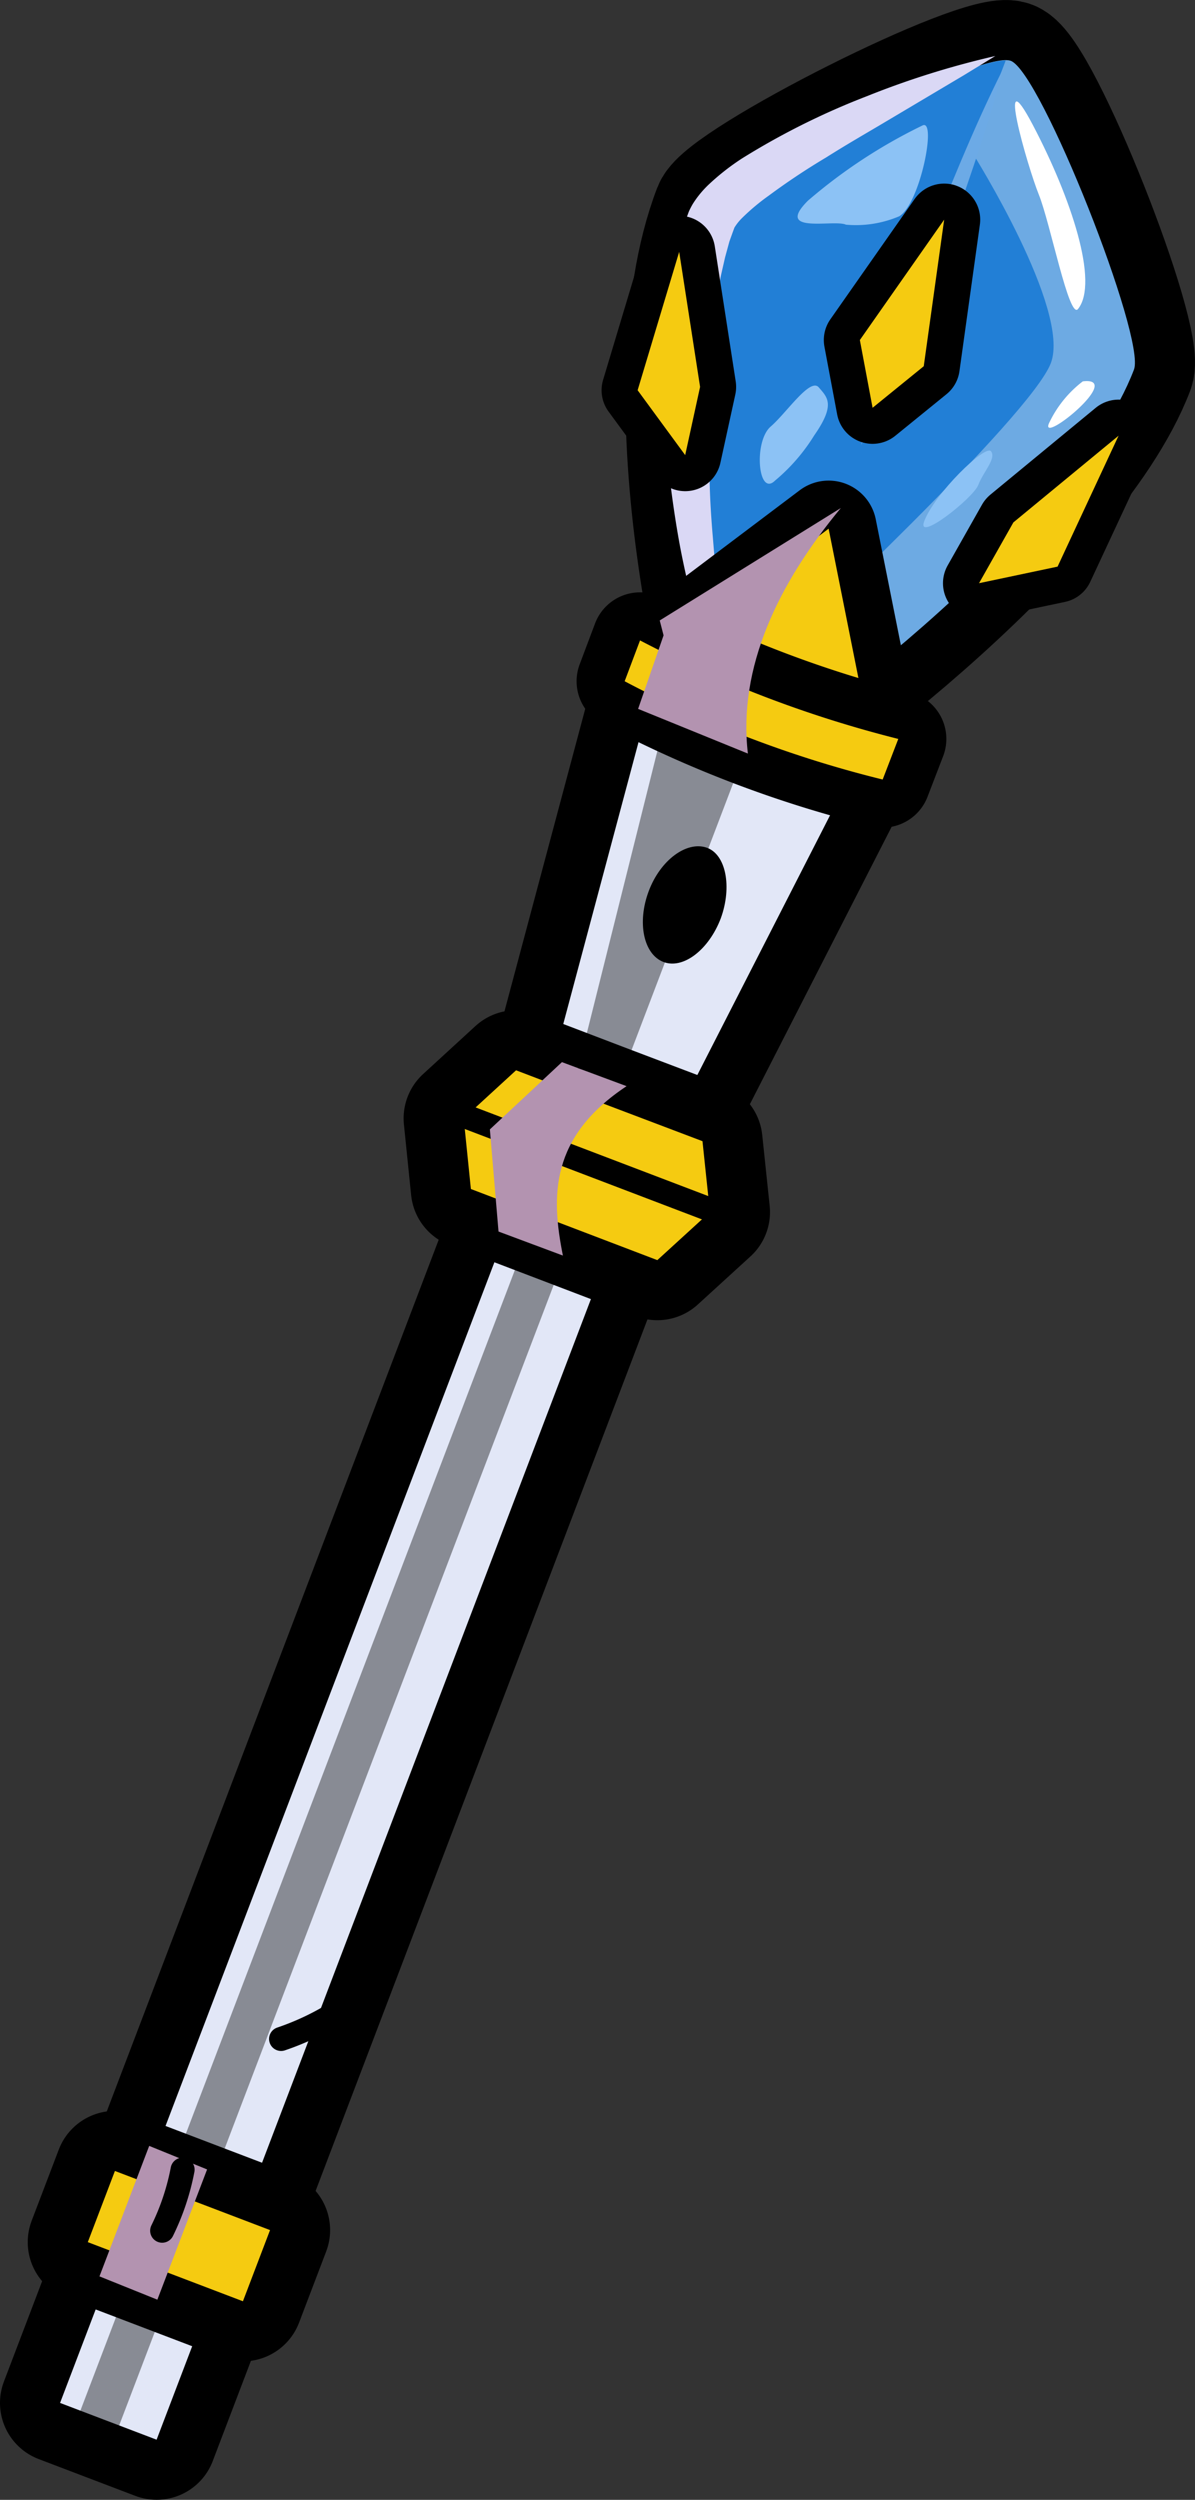 <svg xmlns="http://www.w3.org/2000/svg" viewBox="0 0 49.74 104.03"><rect x="0" y="0" width="49.74" height="104.03" fill="#333333" stroke="none"/><defs><style>.cls-1{isolation:isolate;}.cls-11,.cls-17,.cls-19,.cls-2{fill:none;stroke:#000;stroke-linecap:round;stroke-linejoin:round;}.cls-2{stroke-width:5px;}.cls-3{fill:#6daae3;}.cls-4{fill:#227fd6;}.cls-15,.cls-4{mix-blend-mode:multiply;}.cls-5{mix-blend-mode:overlay;}.cls-6{fill:#dad8f5;}.cls-7{fill:#8cc2f5;}.cls-8{fill:#fff;}.cls-9{mix-blend-mode:soft-light;}.cls-10{fill:#6caae6;}.cls-11{stroke-width:3px;}.cls-12{fill:#f5cb11;}.cls-13{fill:#e2e7f7;}.cls-14{opacity:0.4;}.cls-16{fill:#b393b0;}.cls-18{fill-rule:evenodd;}.cls-19{stroke-width:4px;}</style></defs><title>holy staff</title><g class="cls-1"><g id="Calque_2" data-name="Calque 2"><g id="ANGEL"><g id="ANGEL-2" data-name="ANGEL"><g id="L_ARM" data-name="L ARM"><g id="STAFF"><path class="cls-2" d="M47.2,15.38C47.7,14.07,43.33,3,42.07,2.53S30.18,7.45,29.69,8.71c-3,7.81.69,22.37,1.4,22.65S44.58,22.25,47.2,15.38Z"/><path class="cls-3" d="M47.2,15.38C47.7,14.07,43.33,3,42.07,2.53S30.18,7.45,29.69,8.71c-3,7.81.69,22.37,1.4,22.65S44.58,22.25,47.2,15.38Z"/><path class="cls-4" d="M29.69,8.71c-2.67,7-1.16,16.84.3,21.41.21.66.61,2,1,1L41.86,2.52C40,2.47,30.16,7.5,29.69,8.71Z"/><g class="cls-5"><path class="cls-6" d="M41.43,2.33l-1.31.8L36.67,5.18c-.71.42-1.49.87-2.28,1.37A28.7,28.7,0,0,0,32,8.14a9.05,9.05,0,0,0-1.09.91,2.15,2.15,0,0,0-.34.42s0,.09,0,0l-.07.19-.14.39-.18.66L30,11.5c-.09.51-.18,1-.24,1.57-.13,1.06-.18,2.14-.23,3.2s0,2.12,0,3.14.06,2,.14,2.94.14,1.82.24,2.64c.19,1.64.41,3,.57,4l.28,1.51L30.11,29a34.16,34.16,0,0,1-1.27-3.86c-.2-.81-.41-1.7-.58-2.65s-.32-2-.43-3-.15-2.15-.18-3.26a27.62,27.62,0,0,1,.14-3.39,15.61,15.61,0,0,1,.66-3.49L28.6,9l.07-.19a3.15,3.15,0,0,1,.17-.33,4.17,4.17,0,0,1,.68-.82,9.84,9.84,0,0,1,1.37-1.07A30.7,30.7,0,0,1,36.09,4,35.69,35.69,0,0,1,41.43,2.33Z"/></g><path class="cls-4" d="M32.76,26.79S31.43,14,32.85,10.32C33.56,8.46,40.5,6.4,40.5,6.4s4.08,6.49,3.24,8.71S32.76,26.79,32.76,26.79Z"/><path class="cls-7" d="M38.47,21.69c.44-1.16,2.55-3.21,2.78-2.91s-.32.85-.53,1.4S38.12,22.61,38.47,21.69Z"/><path class="cls-8" d="M43.66,17.62a4.72,4.72,0,0,1,1.41-1.75C46.83,15.66,43.27,18.54,43.66,17.62Z"/><path class="cls-4" d="M32,15.61c-1-1.07.39-2.59.7-1.47S32.55,16.23,32,15.61Z"/><g class="cls-9"><path class="cls-7" d="M32.08,17.75c.66-.57,1.64-2.05,2-1.63s.71.71-.19,2A7.73,7.73,0,0,1,32.26,20C31.55,20.7,31.36,18.37,32.08,17.75Z"/></g><path class="cls-4" d="M38.36,19.3c-.81.23-.1-2.91.41-3.72s2.09-3,2.42-3.36.56-1.13.94-.38a7.28,7.28,0,0,1-.1,3.78A10.86,10.86,0,0,1,38.36,19.3Z"/><g class="cls-9"><path class="cls-7" d="M37.43,9a4.61,4.61,0,0,1-2.22.35c-.49-.23-3,.42-1.58-1A22,22,0,0,1,38.4,5.22C39,4.93,38.3,8.48,37.43,9Z"/></g><path class="cls-8" d="M44.87,12.86c-.37.45-1.15-3.57-1.63-4.76S41.41,2.19,43,5.22,45.75,11.76,44.87,12.86Z"/><path class="cls-10" d="M35.84,18.52c.35-1.36.78-2.69,1.21-4s.91-2.63,1.4-3.94S39.45,8,40,6.7s1.11-2.56,1.74-3.81c-.34,1.36-.77,2.69-1.21,4s-.91,2.63-1.39,3.94-1,2.59-1.56,3.87S36.48,17.27,35.84,18.52Z"/><polygon class="cls-11" points="39.3 9.14 35.79 14.15 36.32 16.97 38.45 15.24 39.3 9.14"/><polygon class="cls-12" points="39.3 9.14 35.79 14.15 36.32 16.97 38.45 15.24 39.3 9.14"/><polygon class="cls-11" points="28.27 10.48 26.54 16.24 28.52 18.94 29.14 16.1 28.27 10.48"/><polygon class="cls-12" points="28.27 10.48 26.54 16.24 28.52 18.94 29.14 16.1 28.27 10.48"/><polygon class="cls-11" points="46.56 18.13 44.02 23.58 40.75 24.27 42.18 21.74 46.56 18.13"/><polygon class="cls-12" points="46.56 18.13 44.02 23.58 40.75 24.27 42.18 21.74 46.56 18.13"/><rect class="cls-2" x="-13.84" y="71.99" width="56.98" height="4.3" transform="translate(-59.85 61.44) rotate(-69.15)"/><rect class="cls-13" x="-13.84" y="71.99" width="56.98" height="4.3" transform="translate(-59.85 61.44) rotate(-69.15)"/><polygon class="cls-14" points="2.85 101.62 24 46.11 25.7 46.51 4.55 102.01 2.85 101.62"/><rect class="cls-2" x="5.86" y="89.59" width="3.17" height="6.91" transform="translate(-82.15 66.88) rotate(-69.14)"/><rect class="cls-12" x="5.86" y="89.59" width="3.17" height="6.91" transform="translate(-82.15 66.88) rotate(-69.14)"/><g class="cls-15"><polygon class="cls-16" points="6.55 95.7 4.14 94.73 6.21 89.3 8.62 90.28 6.55 95.7"/></g><path class="cls-17" d="M14.25,83.6a11,11,0,0,1-2.55,1.25"/><path class="cls-17" d="M7.6,90.29a10,10,0,0,1-.85,2.54"/><path class="cls-2" d="M27,48.7l-4.7-1.8L27,29.3a17,17,0,0,0,8.3,3.16Z"/><path class="cls-13" d="M27,48.7l-4.7-1.8L27,29.3a17,17,0,0,0,8.3,3.16Z"/><path class="cls-18" d="M30,38.22c-.5,1.31-1.57,2.13-2.39,1.81S26.51,38.4,27,37.09,28.58,35,29.4,35.27,30.48,36.91,30,38.22Z"/><polygon class="cls-2" points="27.36 52.44 23.48 50.96 19.6 49.48 19.3 46.54 21.48 44.54 25.36 46.02 29.24 47.49 29.55 50.44 27.36 52.44"/><polygon class="cls-12" points="27.36 52.44 23.48 50.96 19.6 49.48 19.3 46.54 21.48 44.54 25.36 46.02 29.24 47.49 29.55 50.44 27.36 52.44"/><line class="cls-17" x1="18.46" y1="46.11" x2="30.19" y2="50.58"/><g class="cls-15"><path class="cls-16" d="M23.43,52.25l-2.68-1-.36-4.25,3-2.8,2.69,1C22.9,47.31,22.93,49.76,23.43,52.25Z"/></g><polygon class="cls-14" points="25.8 44.98 24.06 44.46 27.84 29.34 31.31 30.51 25.8 44.98"/><path class="cls-19" d="M34.49,22l1.67,8.37a18.12,18.12,0,0,1-8.49-3.23Z"/><path class="cls-12" d="M34.49,22l1.67,8.37a18.12,18.12,0,0,1-8.49-3.23Z"/><path class="cls-19" d="M36.74,32.44A47,47,0,0,1,26,28.35l.64-1.7a48.71,48.71,0,0,0,10.75,4.1Z"/><path class="cls-12" d="M36.74,32.44A47,47,0,0,1,26,28.35l.64-1.7a48.71,48.71,0,0,0,10.75,4.1Z"/><g class="cls-15"><path class="cls-16" d="M35,21.14c-2.61,3.14-4.29,6.64-3.87,10.22L26.56,29.5l1.06-3.06-.16-.62Z"/></g></g></g></g></g></g></g></svg>